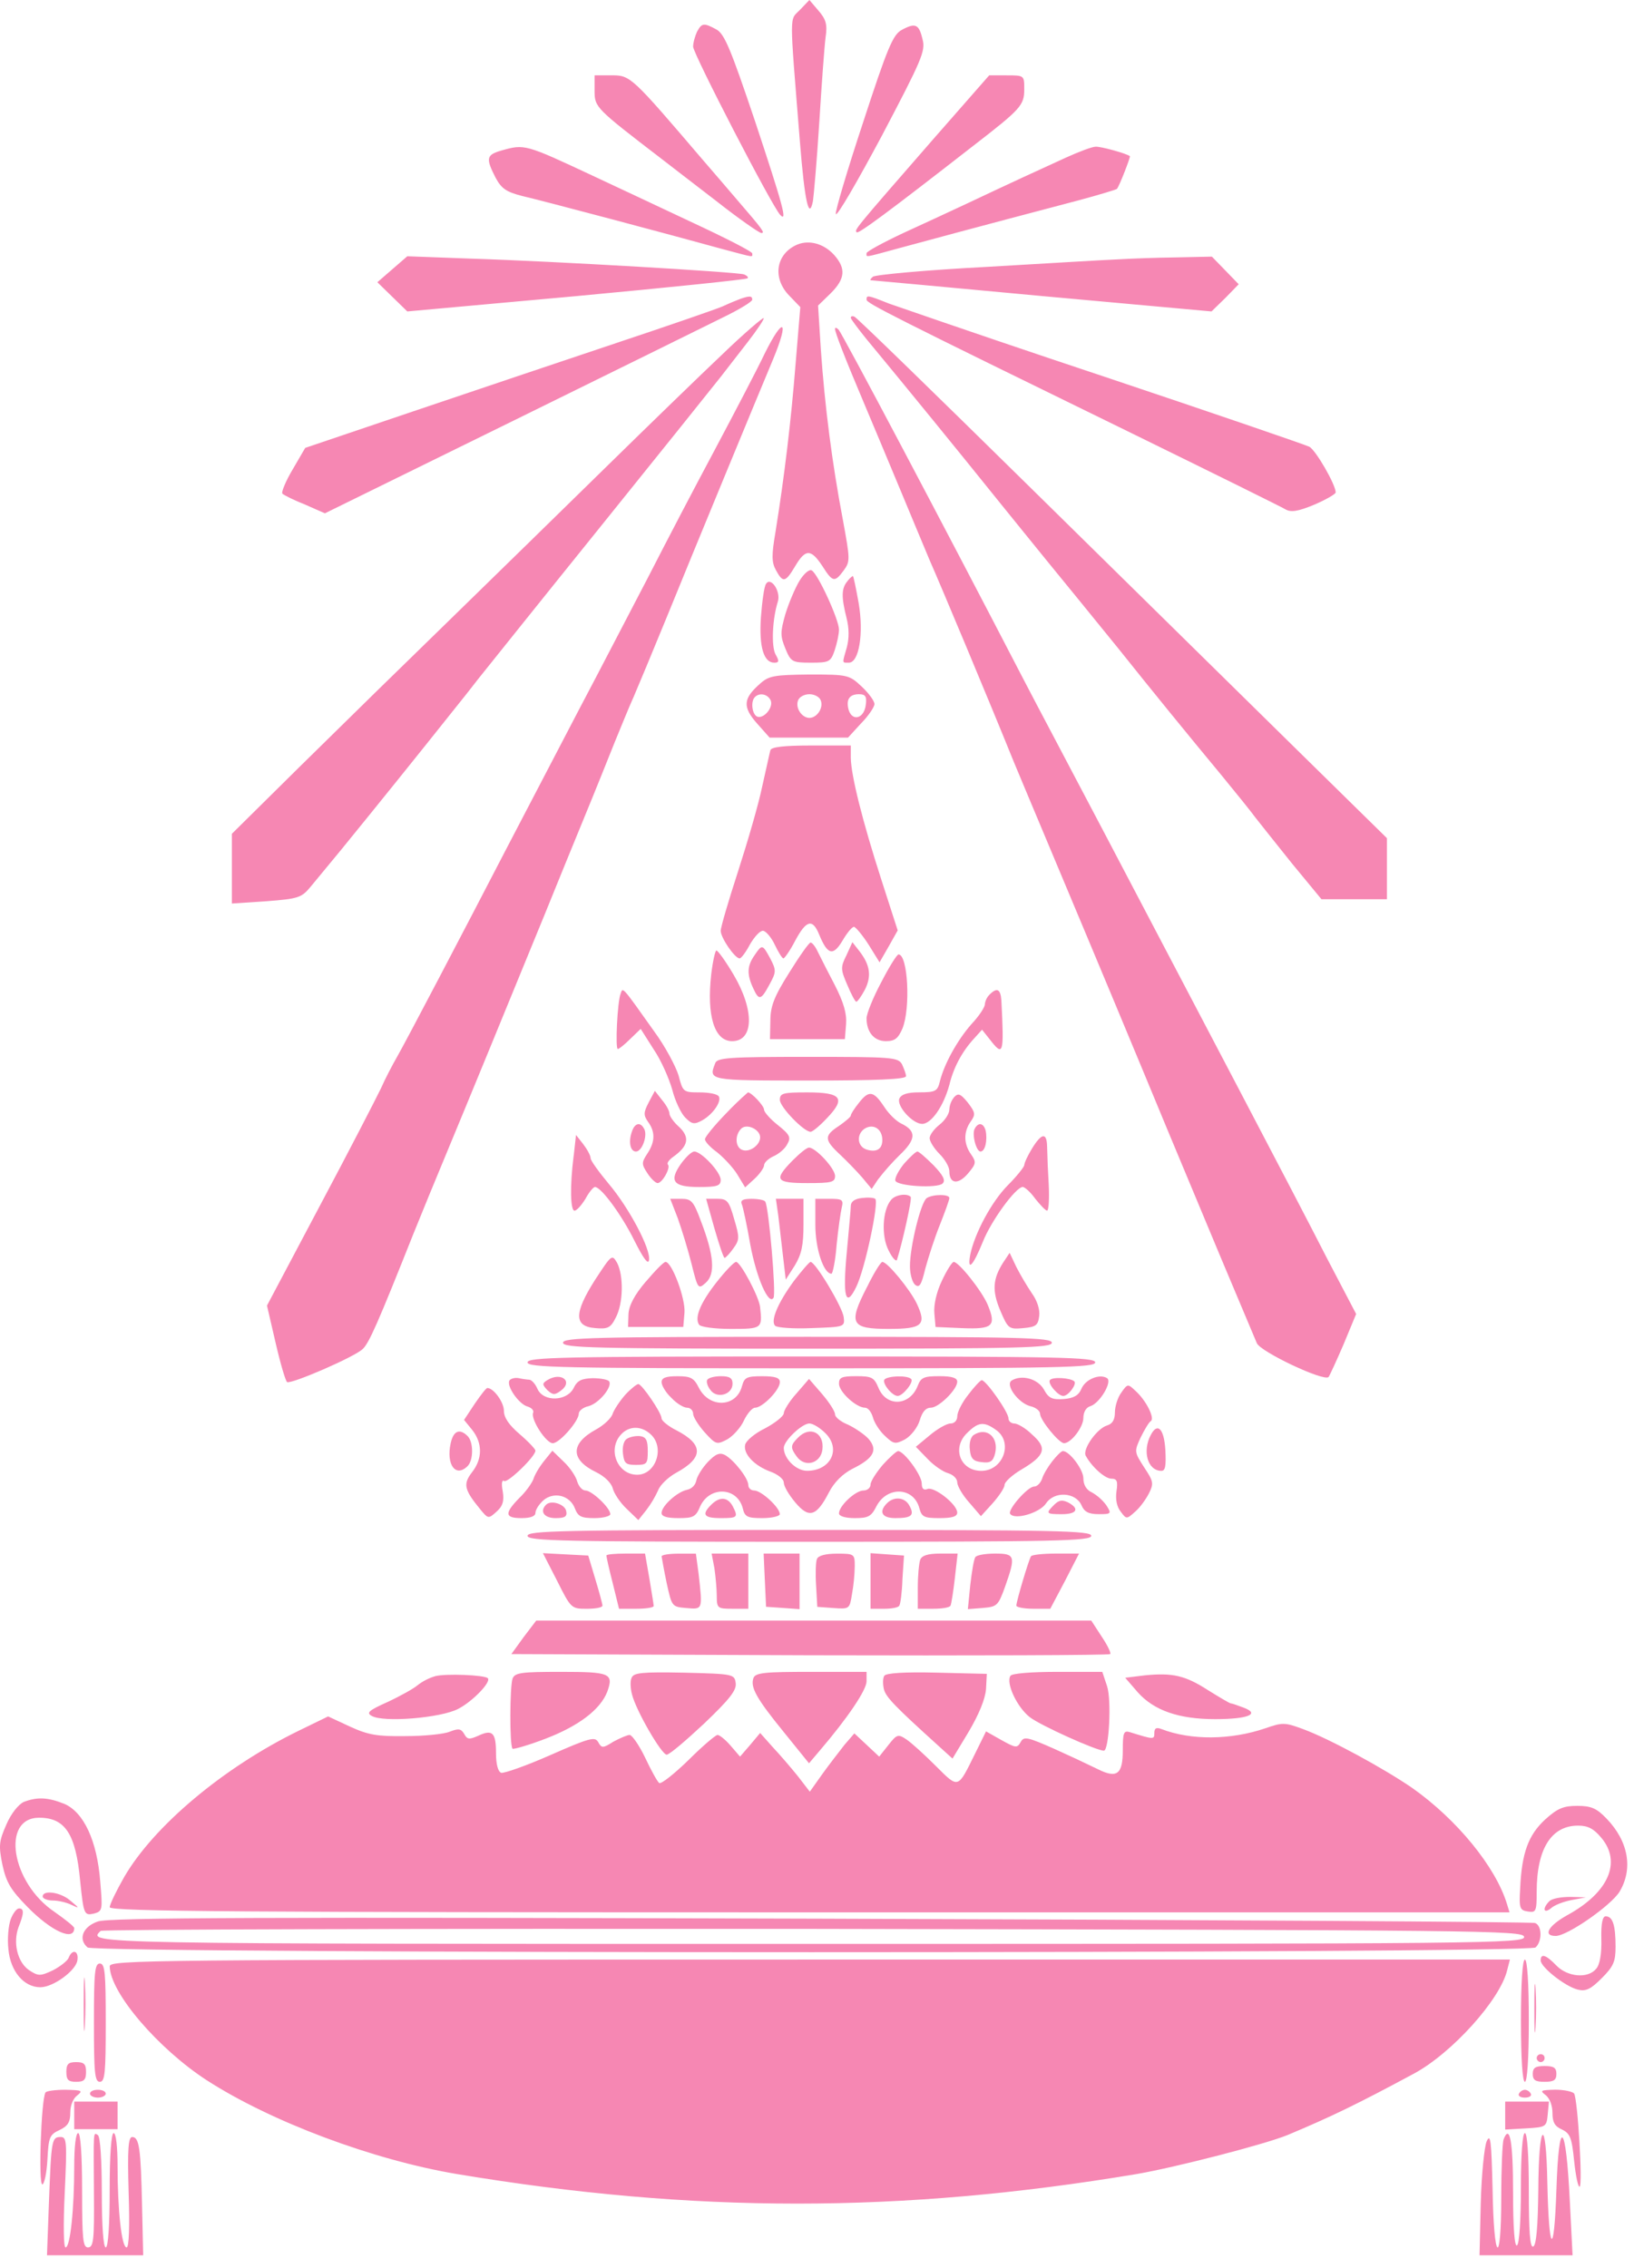 <svg width="67" height="93" viewBox="0 0 67 93" fill="none" xmlns="http://www.w3.org/2000/svg">
<g clip-path="url(#clip0_1_14)">
<path d="M32.801 0.405C32.364 0.856 32.364 0.372 32.801 5.834C32.995 8.26 33.172 9.052 33.334 8.244C33.366 8.033 33.496 6.578 33.593 5.026C33.689 3.476 33.803 1.907 33.851 1.536C33.933 1.002 33.868 0.792 33.56 0.436L33.188 0L32.801 0.405ZM28.582 1.296C28.501 1.474 28.42 1.749 28.42 1.912C28.42 2.201 31.669 8.488 31.993 8.813C32.299 9.137 32.105 8.424 30.958 4.966C29.972 2.04 29.714 1.41 29.39 1.216C28.856 0.924 28.776 0.942 28.583 1.298L28.582 1.296ZM36.97 1.229C36.615 1.423 36.389 1.957 35.387 5.028C34.74 6.983 34.238 8.68 34.271 8.777C34.32 8.89 35.16 7.436 36.162 5.561C37.795 2.457 37.958 2.085 37.828 1.616C37.683 0.987 37.536 0.922 36.97 1.229ZM24.38 3.734C24.38 4.397 24.428 4.445 27.128 6.515C27.434 6.757 28.453 7.533 29.373 8.245C30.295 8.971 31.136 9.554 31.216 9.554C31.378 9.554 31.299 9.44 30.198 8.163C29.892 7.808 29.276 7.08 28.824 6.563C25.898 3.137 25.85 3.089 25.091 3.089H24.38V3.734ZM38.264 5.709C34.967 9.491 35.031 9.426 35.129 9.524C35.193 9.604 36.437 8.683 39.88 6C41.868 4.464 41.998 4.318 41.998 3.656C41.998 3.09 41.998 3.09 41.271 3.09H40.56L38.264 5.709ZM20.548 6.175C19.933 6.353 19.918 6.499 20.323 7.291C20.565 7.742 20.774 7.872 21.406 8.035C22.181 8.212 27.418 9.602 29.633 10.215C30.973 10.571 30.845 10.556 30.845 10.393C30.845 10.312 29.696 9.731 28.307 9.085C26.901 8.421 25.139 7.597 24.38 7.241C21.518 5.901 21.518 5.901 20.548 6.175ZM43.695 6.468C42.628 6.953 41.368 7.534 39.654 8.344C39.039 8.635 37.844 9.184 37.036 9.556C36.211 9.943 35.532 10.315 35.532 10.38C35.532 10.557 35.403 10.574 36.825 10.187C37.908 9.895 39.557 9.443 44.228 8.214C45.069 7.988 45.764 7.777 45.797 7.746C45.892 7.649 46.361 6.436 46.33 6.403C46.184 6.291 45.133 6 44.923 6.016C44.778 6.016 44.228 6.226 43.695 6.468ZM32.704 10.023C31.815 10.395 31.653 11.397 32.364 12.124L32.816 12.593L32.622 14.921C32.44 17.226 32.165 19.523 31.799 21.806C31.636 22.759 31.636 23.051 31.814 23.375C32.105 23.908 32.202 23.892 32.607 23.212C33.027 22.501 33.252 22.501 33.721 23.212C34.143 23.875 34.223 23.892 34.595 23.39C34.869 23.018 34.854 22.922 34.562 21.321C34.122 19.008 33.82 16.672 33.657 14.323L33.544 12.529L34.061 12.027C34.66 11.43 34.692 11.008 34.207 10.459C33.786 9.991 33.19 9.83 32.704 10.023ZM16.087 11.04L15.473 11.573L16.088 12.172L16.701 12.77L23.636 12.141C27.451 11.785 30.602 11.461 30.65 11.412C30.7 11.38 30.634 11.3 30.506 11.251C30.231 11.155 22.844 10.717 19.288 10.604L16.701 10.508L16.087 11.04ZM45.797 10.637C45.359 10.653 42.952 10.798 40.462 10.943C37.974 11.073 35.872 11.267 35.792 11.348C35.694 11.43 35.662 11.492 35.71 11.492C35.742 11.492 38.91 11.784 42.724 12.139L49.676 12.77L50.242 12.22L50.791 11.655L50.242 11.089L49.692 10.523L48.157 10.556C47.369 10.567 46.583 10.594 45.797 10.637ZM30.359 12.254C30.231 12.303 29.908 12.432 29.632 12.562C29.373 12.675 27.403 13.355 25.268 14.066C23.136 14.777 19.401 16.038 16.96 16.861L12.515 18.365L11.997 19.254C11.707 19.739 11.529 20.192 11.577 20.239C11.642 20.305 12.063 20.514 12.515 20.692L13.322 21.048L20.92 17.315C25.091 15.261 29.034 13.322 29.681 12.998C30.31 12.692 30.845 12.369 30.845 12.287C30.845 12.126 30.731 12.126 30.359 12.254ZM35.532 12.287C35.532 12.433 36.518 12.934 46.443 17.784C49.74 19.4 52.553 20.789 52.714 20.888C52.941 21.016 53.232 20.967 53.894 20.692C54.379 20.483 54.768 20.256 54.768 20.192C54.768 19.867 53.943 18.445 53.685 18.317C53.522 18.235 49.756 16.943 45.311 15.455C42.352 14.471 39.4 13.468 36.453 12.448C35.565 12.093 35.532 12.093 35.532 12.287ZM29.632 14.516C28.743 15.357 26.643 17.393 24.945 19.058C23.263 20.707 20.354 23.551 18.48 25.378C16.409 27.392 14.346 29.412 12.288 31.439L9.508 34.188V37.048L10.931 36.953C12.24 36.854 12.369 36.806 12.741 36.354L13.97 34.866C15.538 32.941 17.095 31.007 18.641 29.064C18.915 28.724 19.352 28.176 19.612 27.835C19.885 27.496 22.132 24.683 24.622 21.596C27.11 18.508 29.325 15.744 29.551 15.454L30.667 14.015C31.055 13.514 31.345 13.077 31.314 13.044C31.281 13.013 30.52 13.66 29.632 14.516ZM34.885 13.031C34.885 13.079 35.176 13.467 35.515 13.887C37.357 16.116 39.184 18.358 40.996 20.611C41.416 21.128 42.288 22.211 42.935 23.004C43.581 23.796 44.89 25.396 45.844 26.576C47.239 28.324 48.651 30.059 50.079 31.78C50.661 32.491 51.292 33.268 51.453 33.493C51.631 33.72 52.31 34.576 52.972 35.401L54.185 36.872H56.868V34.367L53.166 30.73L42.321 20.062C38.394 16.199 35.112 12.998 35.031 12.982C34.949 12.95 34.885 12.965 34.885 13.031Z" fill="#F687B3"/>
<path d="M31.346 14.516C31.055 15.13 30.134 16.891 29.309 18.443C28.379 20.186 27.463 21.938 26.561 23.696C25.866 25.023 24.605 27.462 23.733 29.111C22.765 30.971 21.795 32.83 20.823 34.688C18.964 38.276 16.669 42.656 16.281 43.335C16.103 43.642 15.797 44.224 15.619 44.629C15.425 45.032 14.309 47.2 13.113 49.445L10.947 53.534L11.303 55.07C11.497 55.911 11.707 56.622 11.771 56.67C11.933 56.767 14.551 55.636 14.875 55.312C15.134 55.07 15.504 54.229 16.944 50.608C17.37 49.556 17.801 48.505 18.238 47.456C19.239 45.049 20.743 41.379 22.326 37.516C22.811 36.319 23.555 34.494 23.975 33.475C24.396 32.457 24.946 31.082 25.204 30.436C25.463 29.807 25.802 28.966 25.98 28.578C26.141 28.206 26.755 26.734 27.337 25.312C28.308 22.919 31.152 16.035 31.702 14.725C32.38 13.092 32.122 12.947 31.346 14.516ZM34.238 13.483C34.238 13.628 34.643 14.68 35.451 16.587C35.823 17.476 36.486 19.044 36.906 20.062C37.327 21.08 37.877 22.39 38.119 22.971C38.57 23.99 40.527 28.661 41.593 31.296C41.885 32.007 42.531 33.526 43.015 34.69C43.856 36.694 45.214 39.926 46.799 43.741C47.574 45.617 47.93 46.473 50.064 51.582L51.534 55.073C51.68 55.428 54.282 56.657 54.476 56.463C54.524 56.399 54.799 55.8 55.092 55.122L55.607 53.878L54.396 51.565C53.054 48.931 48.981 41.204 45.311 34.206C43.953 31.62 42.434 28.758 41.949 27.82C38.716 21.581 34.546 13.694 34.385 13.516C34.303 13.434 34.238 13.419 34.238 13.483ZM32.785 23.81C32.607 24.101 32.347 24.715 32.202 25.184C31.992 25.928 31.992 26.073 32.202 26.591C32.429 27.14 32.477 27.172 33.254 27.172C33.996 27.172 34.061 27.14 34.223 26.672C34.319 26.38 34.401 26.008 34.401 25.814C34.401 25.411 33.544 23.535 33.285 23.39C33.19 23.326 32.963 23.52 32.785 23.81ZM34.74 23.841C34.498 24.132 34.498 24.488 34.709 25.329C34.821 25.766 34.821 26.17 34.724 26.54C34.53 27.22 34.515 27.172 34.806 27.172C35.226 27.172 35.42 25.976 35.209 24.731C35.096 24.116 34.999 23.616 34.967 23.616C34.878 23.676 34.801 23.753 34.74 23.841ZM31.411 23.939C31.329 24.053 31.249 24.683 31.2 25.314C31.119 26.525 31.314 27.173 31.75 27.173C31.944 27.173 31.96 27.108 31.799 26.831C31.621 26.494 31.669 25.378 31.895 24.667C32.025 24.247 31.605 23.632 31.411 23.939ZM31.152 28.046C30.473 28.643 30.441 28.984 31.039 29.662L31.556 30.244H34.773L35.306 29.662C35.612 29.354 35.856 28.984 35.856 28.869C35.856 28.74 35.614 28.418 35.339 28.158C34.821 27.674 34.773 27.657 33.188 27.657C31.733 27.674 31.524 27.707 31.151 28.046H31.152ZM31.604 28.725C31.718 29.032 31.281 29.517 31.022 29.371C30.828 29.242 30.78 28.742 30.958 28.579C31.152 28.385 31.49 28.465 31.604 28.725ZM33.657 28.725C33.771 29.032 33.496 29.436 33.188 29.436C32.882 29.436 32.607 29.032 32.721 28.725C32.768 28.579 32.979 28.465 33.188 28.465C33.399 28.465 33.609 28.579 33.657 28.725ZM35.5 28.903C35.435 29.451 34.967 29.598 34.804 29.129C34.676 28.691 34.821 28.465 35.226 28.465C35.484 28.465 35.55 28.562 35.5 28.903ZM31.588 30.763C31.556 30.876 31.411 31.556 31.249 32.267C31.103 32.978 30.65 34.53 30.264 35.726C29.875 36.921 29.552 38.02 29.552 38.165C29.552 38.457 30.134 39.298 30.328 39.298C30.392 39.298 30.586 39.038 30.747 38.731C30.925 38.425 31.152 38.165 31.281 38.165C31.394 38.165 31.621 38.425 31.766 38.731C31.911 39.039 32.074 39.298 32.122 39.298C32.17 39.298 32.397 38.975 32.607 38.57C33.058 37.729 33.318 37.648 33.592 38.328C33.932 39.153 34.159 39.217 34.546 38.57C34.724 38.263 34.934 38.004 35.015 38.004C35.079 38.004 35.354 38.328 35.614 38.731L36.065 39.459L36.437 38.812L36.809 38.15L36.147 36.097C35.354 33.639 34.903 31.814 34.886 31.087V30.568H33.267C32.105 30.568 31.621 30.634 31.588 30.763Z" fill="#F687B3"/>
<path d="M32.365 39.876C31.733 40.878 31.588 41.267 31.588 41.864L31.572 42.608H34.643L34.692 41.993C34.724 41.556 34.595 41.104 34.223 40.378C33.987 39.928 33.755 39.475 33.529 39.02C33.432 38.809 33.302 38.648 33.237 38.648C33.173 38.648 32.786 39.198 32.365 39.876ZM34.709 39.166C34.465 39.652 34.465 39.749 34.74 40.379C34.901 40.766 35.064 41.074 35.112 41.074C35.161 41.074 35.323 40.847 35.468 40.572C35.742 40.022 35.678 39.57 35.242 39.005L34.951 38.633L34.709 39.166ZM30.942 39.165C30.634 39.601 30.618 39.94 30.877 40.506C31.119 41.04 31.2 41.023 31.556 40.361C31.831 39.859 31.831 39.779 31.588 39.31C31.264 38.712 31.249 38.712 30.942 39.165ZM29.164 39.943C28.97 41.656 29.293 42.691 30.02 42.691C30.909 42.691 30.942 41.431 30.086 39.976C29.762 39.426 29.439 38.974 29.375 38.974C29.326 38.974 29.228 39.41 29.164 39.943ZM36.131 40.282C35.792 40.914 35.532 41.576 35.532 41.753C35.532 42.319 35.84 42.691 36.325 42.691C36.696 42.691 36.825 42.578 37.003 42.175C37.342 41.35 37.23 39.135 36.842 39.135C36.778 39.135 36.453 39.653 36.131 40.283V40.282ZM25.446 40.75C25.316 41.074 25.221 43.013 25.333 43.013C25.382 43.013 25.608 42.835 25.85 42.593L26.271 42.188L26.804 43.029C27.112 43.48 27.434 44.225 27.564 44.678C27.677 45.129 27.92 45.648 28.098 45.825C28.371 46.1 28.47 46.117 28.792 45.939C29.23 45.695 29.6 45.162 29.472 44.953C29.406 44.856 29.067 44.792 28.679 44.792C28.017 44.792 28 44.775 27.823 44.096C27.709 43.724 27.273 42.899 26.82 42.285C25.479 40.394 25.543 40.475 25.446 40.75ZM40.576 40.782C40.467 40.891 40.398 41.033 40.382 41.186C40.382 41.299 40.139 41.671 39.832 41.994C39.25 42.657 38.716 43.627 38.539 44.338C38.443 44.742 38.361 44.79 37.698 44.79C37.197 44.79 36.955 44.872 36.875 45.05C36.761 45.356 37.423 46.084 37.811 46.084C38.183 46.084 38.685 45.373 38.927 44.484C39.098 43.771 39.449 43.115 39.946 42.577L40.268 42.221L40.576 42.609C41.141 43.337 41.174 43.256 41.06 41.025C41.029 40.556 40.882 40.475 40.576 40.782ZM29.326 43.595C29.052 44.306 29.018 44.306 33.188 44.306C35.889 44.306 37.15 44.257 37.15 44.128C37.15 44.031 37.067 43.821 36.987 43.643C36.825 43.352 36.6 43.335 33.124 43.335C29.908 43.335 29.406 43.368 29.326 43.595ZM26.595 45.213C26.383 45.617 26.383 45.731 26.577 46.006C26.868 46.409 26.868 46.812 26.546 47.298C26.302 47.67 26.302 47.736 26.546 48.106C26.691 48.333 26.885 48.511 26.965 48.511C27.16 48.511 27.515 47.864 27.385 47.751C27.337 47.686 27.434 47.556 27.612 47.428C28.226 46.99 28.29 46.635 27.854 46.215C27.629 46.021 27.451 45.764 27.451 45.665C27.451 45.553 27.321 45.31 27.143 45.101L26.852 44.729L26.593 45.213H26.595ZM29.762 45.664C29.293 46.149 28.906 46.618 28.906 46.715C28.906 46.811 29.131 47.054 29.406 47.249C29.666 47.459 30.053 47.864 30.231 48.154L30.553 48.687L30.942 48.332C31.152 48.138 31.33 47.879 31.33 47.782C31.33 47.669 31.508 47.507 31.717 47.41C31.944 47.314 32.202 47.087 32.283 46.91C32.444 46.635 32.38 46.521 31.895 46.133C31.588 45.891 31.33 45.6 31.33 45.504C31.33 45.34 30.812 44.792 30.667 44.792C30.352 45.068 30.05 45.359 29.762 45.664ZM31.169 46.635C31.169 46.957 30.731 47.264 30.44 47.152C30.15 47.054 30.117 46.553 30.392 46.279C30.618 46.052 31.169 46.311 31.169 46.635ZM31.977 45.099C31.977 45.391 32.961 46.408 33.237 46.408C33.318 46.408 33.609 46.166 33.899 45.858C34.692 45.035 34.515 44.792 33.108 44.792C32.105 44.792 31.977 44.824 31.977 45.099ZM35.226 45.211C35.031 45.453 34.885 45.68 34.885 45.745C34.885 45.794 34.66 45.988 34.401 46.166C33.786 46.569 33.786 46.73 34.449 47.346C34.724 47.604 35.145 48.04 35.354 48.282L35.742 48.751L36.001 48.363C36.274 48.009 36.571 47.675 36.89 47.361C37.569 46.714 37.586 46.376 36.954 46.069C36.745 45.972 36.437 45.664 36.259 45.389C35.823 44.726 35.63 44.694 35.226 45.211ZM36.179 46.747C36.179 47.119 35.937 47.264 35.532 47.135C35.129 47.005 35.112 46.472 35.484 46.261C35.84 46.069 36.179 46.311 36.179 46.747Z" fill="#F687B3"/>
<path d="M39.136 44.972C39.012 45.117 38.938 45.298 38.927 45.489C38.927 45.667 38.749 45.94 38.522 46.118C38.297 46.296 38.119 46.539 38.119 46.669C38.119 46.797 38.297 47.089 38.522 47.314C38.749 47.541 38.927 47.848 38.927 48.025C38.927 48.544 39.282 48.591 39.686 48.124C40.026 47.719 40.041 47.655 39.816 47.331C39.508 46.895 39.508 46.409 39.799 45.991C40.01 45.698 39.993 45.617 39.687 45.214C39.396 44.859 39.299 44.809 39.138 44.971L39.136 44.972ZM25.93 46.345C25.753 46.796 25.835 47.217 26.077 47.217C26.335 47.217 26.577 46.523 26.399 46.263C26.254 46.004 26.044 46.054 25.93 46.345Z" fill="#F687B3"/>
<path d="M39.977 46.263C39.832 46.473 40.026 47.217 40.204 47.217C40.398 47.217 40.495 46.748 40.415 46.36C40.333 46.054 40.123 46.003 39.977 46.263ZM23.522 47.394C23.361 48.654 23.393 49.642 23.555 49.642C23.651 49.642 23.845 49.415 24.006 49.156C24.153 48.881 24.331 48.671 24.396 48.671C24.655 48.671 25.511 49.851 26.012 50.869C26.368 51.58 26.577 51.872 26.61 51.678C26.706 51.24 25.785 49.512 24.961 48.542C24.558 48.057 24.217 47.588 24.217 47.491C24.217 47.379 24.072 47.12 23.911 46.91L23.619 46.538L23.524 47.395L23.522 47.394ZM42.321 47.086C42.143 47.376 41.998 47.684 41.998 47.781C41.982 47.863 41.69 48.233 41.335 48.589C40.657 49.268 39.961 50.577 39.783 51.45C39.654 52.162 39.896 51.918 40.301 50.917C40.64 50.06 41.641 48.686 41.934 48.669C42.014 48.669 42.257 48.88 42.451 49.155C42.66 49.413 42.87 49.64 42.935 49.64C43 49.64 43.032 49.155 43 48.541C42.969 48.029 42.947 47.517 42.935 47.005C42.92 46.423 42.709 46.456 42.321 47.086ZM32.494 47.589C31.718 48.382 31.799 48.511 33.109 48.511C34.093 48.511 34.24 48.478 34.24 48.219C34.24 47.913 33.447 47.056 33.173 47.056C33.075 47.056 32.785 47.298 32.494 47.589ZM27.935 47.701C27.418 48.429 27.596 48.672 28.662 48.672C29.406 48.672 29.551 48.623 29.551 48.38C29.551 48.057 28.759 47.217 28.47 47.217C28.356 47.217 28.128 47.443 27.935 47.701ZM37.069 47.718C36.842 47.992 36.68 48.315 36.713 48.412C36.793 48.639 38.442 48.736 38.652 48.526C38.781 48.397 38.667 48.187 38.28 47.782C37.973 47.476 37.681 47.217 37.617 47.217C37.553 47.217 37.311 47.443 37.067 47.718H37.069ZM35.338 49.123C35.048 49.156 34.886 49.27 34.886 49.447C34.886 49.592 34.804 50.432 34.724 51.322C34.546 53.182 34.676 53.666 35.112 52.761C35.468 52.033 36.05 49.286 35.887 49.156C35.823 49.107 35.581 49.092 35.338 49.123ZM36.535 49.204C36.18 49.624 36.131 50.692 36.437 51.273C36.583 51.58 36.745 51.742 36.778 51.661C37.003 50.95 37.407 49.14 37.342 49.075C37.181 48.913 36.696 48.993 36.535 49.204ZM38.005 49.122C37.763 49.267 37.311 51.11 37.311 51.918C37.311 52.241 37.407 52.581 37.52 52.678C37.698 52.823 37.78 52.694 37.941 52.015C38.07 51.546 38.328 50.738 38.539 50.221C38.749 49.688 38.927 49.203 38.927 49.122C38.927 48.961 38.264 48.961 38.005 49.122ZM27.79 49.949C27.951 50.4 28.21 51.241 28.356 51.824C28.614 52.859 28.63 52.874 28.937 52.599C29.342 52.244 29.276 51.468 28.743 50.078C28.437 49.255 28.356 49.156 27.936 49.156H27.482L27.79 49.949ZM29.293 50.366C29.487 51.029 29.665 51.579 29.714 51.579C29.762 51.563 29.923 51.401 30.069 51.191C30.328 50.835 30.328 50.739 30.101 49.979C29.892 49.235 29.811 49.155 29.406 49.155H28.954L29.293 50.366ZM30.424 49.4C30.473 49.529 30.634 50.273 30.764 51.032C31.024 52.423 31.524 53.537 31.717 53.214C31.83 53.053 31.524 49.497 31.378 49.271C31.346 49.205 31.087 49.157 30.812 49.157C30.441 49.157 30.343 49.222 30.424 49.4ZM31.911 49.833C31.96 50.221 32.041 50.965 32.105 51.498L32.219 52.469L32.591 51.887C32.864 51.434 32.946 51.062 32.946 50.221V49.155H31.814L31.911 49.833ZM33.432 50.223C33.432 51.209 33.771 52.227 34.093 52.227C34.143 52.227 34.256 51.694 34.304 51.047C34.368 50.418 34.465 49.721 34.515 49.512C34.595 49.189 34.53 49.156 34.013 49.156H33.432V50.223ZM24.395 52.486C23.522 53.86 23.539 54.393 24.411 54.457C24.93 54.505 25.042 54.441 25.252 54.02C25.56 53.439 25.575 52.291 25.3 51.775C25.091 51.419 25.074 51.45 24.395 52.486ZM41.141 51.758C40.705 52.438 40.672 52.923 41.012 53.731C41.335 54.49 41.368 54.507 41.949 54.459C42.482 54.41 42.564 54.345 42.612 53.957C42.645 53.699 42.53 53.328 42.304 53.02C42.076 52.676 41.866 52.32 41.675 51.954L41.399 51.371L41.141 51.758ZM26.48 52.551C26.011 53.101 25.785 53.537 25.769 53.893L25.753 54.41H28.017L28.066 53.828C28.114 53.246 27.549 51.743 27.29 51.743C27.209 51.743 26.853 52.115 26.483 52.551H26.48ZM29.39 52.566C28.727 53.407 28.468 54.021 28.662 54.312C28.712 54.41 29.293 54.49 29.972 54.49C31.248 54.49 31.264 54.474 31.167 53.601C31.136 53.197 30.361 51.742 30.183 51.742C30.101 51.742 29.745 52.114 29.39 52.566ZM32.558 52.518C31.88 53.44 31.587 54.167 31.783 54.36C31.863 54.442 32.541 54.49 33.287 54.457C34.627 54.41 34.643 54.41 34.595 54.006C34.546 53.601 33.447 51.758 33.237 51.742C33.188 51.742 32.882 52.097 32.558 52.518ZM35.548 52.777C34.773 54.281 34.885 54.49 36.437 54.49C37.828 54.49 38.005 54.329 37.586 53.44C37.311 52.874 36.389 51.743 36.179 51.743C36.114 51.743 35.823 52.211 35.55 52.777H35.548ZM38.619 52.52C38.394 52.989 38.28 53.522 38.313 53.86L38.361 54.411L39.46 54.459C40.705 54.508 40.866 54.378 40.495 53.489C40.252 52.923 39.315 51.743 39.105 51.743C39.041 51.743 38.813 52.099 38.619 52.52ZM23.086 55.056C23.086 55.267 24.314 55.3 33.109 55.3C41.901 55.3 43.129 55.267 43.129 55.056C43.129 54.847 41.901 54.814 33.108 54.814C24.316 54.814 23.085 54.847 23.085 55.056H23.086ZM21.631 55.863C21.631 56.072 23.037 56.105 33.269 56.105C43.501 56.105 44.908 56.072 44.908 55.863C44.908 55.652 43.501 55.62 33.269 55.62C23.037 55.62 21.631 55.652 21.631 55.863ZM20.888 56.607C20.759 56.832 21.276 57.578 21.631 57.673C21.793 57.721 21.906 57.835 21.858 57.933C21.761 58.207 22.392 59.177 22.665 59.177C22.941 59.177 23.732 58.271 23.732 57.965C23.732 57.851 23.909 57.705 24.136 57.657C24.558 57.543 25.122 56.864 24.977 56.638C24.93 56.574 24.638 56.51 24.299 56.51C23.846 56.526 23.669 56.605 23.522 56.913C23.249 57.463 22.278 57.496 22.036 56.946C21.954 56.752 21.809 56.59 21.712 56.574C21.565 56.564 21.419 56.542 21.276 56.51C21.115 56.477 20.937 56.528 20.888 56.607Z" fill="#F687B3"/>
<path d="M22.439 56.592C22.229 56.722 22.229 56.77 22.439 56.995C22.666 57.206 22.747 57.206 22.989 57.028C23.522 56.64 23.006 56.236 22.439 56.592ZM27.128 56.672C27.128 56.817 27.306 57.11 27.532 57.319C27.741 57.545 28.032 57.722 28.178 57.722C28.307 57.722 28.42 57.836 28.42 57.966C28.42 58.094 28.631 58.435 28.889 58.725C29.358 59.243 29.39 59.243 29.826 59.016C30.069 58.871 30.376 58.531 30.506 58.241C30.635 57.966 30.845 57.722 30.957 57.722C31.266 57.722 31.977 56.995 31.977 56.672C31.977 56.495 31.799 56.43 31.249 56.43C30.619 56.43 30.522 56.478 30.425 56.834C30.198 57.708 29.099 57.755 28.662 56.916C28.453 56.495 28.323 56.43 27.773 56.43C27.305 56.43 27.128 56.495 27.128 56.672Z" fill="#F687B3"/>
<path d="M29.001 56.575C28.954 56.64 29.001 56.834 29.131 56.995C29.391 57.367 30.037 57.189 30.037 56.737C30.037 56.51 29.923 56.429 29.567 56.429C29.294 56.429 29.051 56.495 29.003 56.575H29.001ZM34.401 56.735C34.401 57.074 35.112 57.721 35.468 57.721C35.597 57.721 35.727 57.899 35.79 58.109C35.84 58.319 36.065 58.674 36.276 58.868C36.648 59.224 36.713 59.224 37.117 59.015C37.359 58.868 37.617 58.546 37.714 58.238C37.811 57.899 37.956 57.721 38.167 57.721C38.491 57.721 39.25 56.977 39.25 56.655C39.25 56.493 39.024 56.428 38.522 56.428C37.893 56.428 37.763 56.477 37.633 56.816C37.311 57.657 36.34 57.705 36.017 56.898C35.84 56.477 35.742 56.428 35.112 56.428C34.515 56.428 34.401 56.477 34.401 56.735Z" fill="#F687B3"/>
<path d="M36.259 56.575C36.179 56.737 36.583 57.239 36.809 57.239C37.02 57.239 37.489 56.656 37.359 56.542C37.197 56.381 36.374 56.414 36.259 56.575ZM41.481 56.607C41.206 56.785 41.755 57.528 42.24 57.657C42.467 57.706 42.645 57.851 42.645 57.965C42.645 58.223 43.42 59.176 43.629 59.176C43.92 59.176 44.422 58.514 44.422 58.142C44.422 57.899 44.536 57.705 44.714 57.657C45.1 57.528 45.619 56.655 45.392 56.508C45.086 56.316 44.503 56.558 44.342 56.946C44.228 57.221 44.018 57.334 43.614 57.366C43.145 57.398 42.999 57.334 42.806 56.979C42.563 56.541 41.902 56.348 41.481 56.607Z" fill="#F687B3"/>
<path d="M43.048 56.592C42.953 56.737 43.389 57.239 43.598 57.239C43.808 57.239 44.164 56.753 44.05 56.64C43.889 56.495 43.145 56.446 43.048 56.592ZM32.655 57.14C32.364 57.463 32.138 57.835 32.138 57.948C32.138 58.062 31.799 58.337 31.378 58.563C30.942 58.773 30.585 59.08 30.553 59.242C30.473 59.614 30.925 60.098 31.588 60.341C31.895 60.453 32.138 60.647 32.138 60.792C32.138 60.939 32.347 61.294 32.607 61.602C33.172 62.28 33.48 62.183 33.996 61.181C34.207 60.777 34.546 60.437 34.951 60.227C35.84 59.79 36.001 59.451 35.613 58.998C35.435 58.806 35.048 58.547 34.773 58.417C34.482 58.304 34.24 58.109 34.24 57.997C34.24 57.867 33.996 57.496 33.706 57.157L33.173 56.541L32.655 57.14ZM33.851 58.773C34.498 59.419 34.061 60.308 33.091 60.308C32.64 60.308 32.138 59.806 32.138 59.37C32.138 59.08 32.881 58.368 33.188 58.368C33.334 58.368 33.626 58.546 33.851 58.773Z" fill="#F687B3"/>
<path d="M32.721 58.949C32.413 59.257 32.397 59.354 32.671 59.726C33.011 60.195 33.657 59.999 33.722 59.434C33.804 58.74 33.206 58.449 32.721 58.949ZM39.702 57.189C39.444 57.513 39.251 57.9 39.251 58.078C39.251 58.241 39.136 58.369 38.975 58.369C38.814 58.369 38.425 58.596 38.119 58.855L37.553 59.324L38.038 59.824C38.297 60.099 38.685 60.357 38.878 60.407C39.088 60.471 39.25 60.632 39.25 60.779C39.25 60.923 39.46 61.295 39.735 61.602L40.221 62.168L40.705 61.635C40.964 61.343 41.19 61.005 41.19 60.891C41.19 60.762 41.513 60.471 41.901 60.245C42.854 59.679 42.951 59.372 42.321 58.823C42.062 58.563 41.723 58.369 41.593 58.369C41.465 58.369 41.351 58.274 41.351 58.159C41.351 57.9 40.43 56.592 40.252 56.592C40.188 56.608 39.946 56.865 39.702 57.189ZM40.834 58.628C41.562 59.13 41.141 60.31 40.236 60.31C39.38 60.31 39.024 59.388 39.638 58.774C40.107 58.305 40.333 58.272 40.834 58.628Z" fill="#F687B3"/>
<path d="M39.929 58.837C39.799 58.919 39.735 59.177 39.767 59.436C39.799 59.808 39.913 59.921 40.252 59.953C40.608 60.002 40.721 59.921 40.802 59.597C40.963 58.935 40.463 58.496 39.929 58.837ZM25.64 57.188C25.413 57.448 25.188 57.787 25.122 57.965C25.074 58.142 24.767 58.434 24.444 58.611C23.378 59.193 23.378 59.856 24.46 60.373C24.783 60.534 25.058 60.794 25.122 61.019C25.172 61.23 25.43 61.617 25.688 61.86L26.174 62.329L26.497 61.924C26.688 61.674 26.85 61.403 26.982 61.116C27.063 60.889 27.402 60.567 27.726 60.389C28.857 59.774 28.857 59.225 27.726 58.643C27.402 58.481 27.127 58.256 27.127 58.159C27.127 57.932 26.32 56.752 26.174 56.752C26.11 56.752 25.866 56.944 25.64 57.188ZM26.674 58.806C27.273 59.339 26.901 60.47 26.125 60.47C25.318 60.47 24.897 59.436 25.463 58.821C25.785 58.465 26.286 58.449 26.674 58.806Z" fill="#F687B3"/>
<path d="M25.705 58.998C25.575 59.064 25.511 59.339 25.543 59.597C25.591 60.001 25.655 60.066 26.077 60.066C26.528 60.066 26.561 60.017 26.561 59.5C26.561 59.063 26.497 58.918 26.238 58.885C26.06 58.87 25.818 58.918 25.705 58.998ZM45.974 57.107C45.829 57.301 45.715 57.673 45.715 57.915C45.715 58.207 45.619 58.384 45.392 58.449C44.972 58.578 44.374 59.434 44.52 59.693C44.779 60.162 45.312 60.631 45.57 60.631C45.797 60.631 45.844 60.728 45.78 61.149C45.732 61.488 45.797 61.794 45.958 61.989C46.185 62.296 46.2 62.296 46.54 61.989C46.735 61.827 46.977 61.488 47.105 61.245C47.316 60.825 47.299 60.744 46.912 60.163C46.508 59.532 46.508 59.517 46.766 58.95C46.927 58.628 47.105 58.32 47.187 58.271C47.365 58.159 46.993 57.415 46.555 57.027C46.249 56.735 46.233 56.734 45.974 57.107ZM19.466 57.559L19.028 58.222L19.369 58.641C19.788 59.175 19.788 59.821 19.352 60.371C18.98 60.856 19.029 61.082 19.708 61.907C20.015 62.279 20.032 62.279 20.354 61.989C20.614 61.762 20.678 61.551 20.614 61.148C20.549 60.824 20.581 60.662 20.677 60.727C20.823 60.809 21.954 59.724 21.954 59.482C21.954 59.418 21.664 59.11 21.307 58.804C20.871 58.432 20.662 58.125 20.662 57.85C20.662 57.494 20.241 56.913 19.982 56.913C19.935 56.913 19.709 57.203 19.466 57.559Z" fill="#F687B3"/>
<path d="M47.187 58.838C46.832 59.502 47.057 60.31 47.623 60.31C47.785 60.31 47.816 60.099 47.785 59.469C47.735 58.58 47.461 58.306 47.186 58.84L47.187 58.838ZM18.48 59.176C18.285 60.065 18.69 60.598 19.174 60.114C19.418 59.871 19.418 59.127 19.174 58.885C18.852 58.562 18.593 58.659 18.48 59.176ZM22.311 59.904C22.117 60.147 21.923 60.469 21.873 60.647C21.809 60.81 21.567 61.166 21.292 61.424C20.677 62.054 20.693 62.248 21.388 62.248C21.761 62.248 21.954 62.166 21.954 62.038C21.954 61.909 22.1 61.682 22.278 61.521C22.377 61.434 22.494 61.373 22.622 61.342C22.749 61.311 22.882 61.312 23.009 61.343C23.136 61.375 23.253 61.437 23.351 61.525C23.449 61.612 23.524 61.721 23.57 61.844C23.7 62.184 23.83 62.248 24.38 62.248C24.735 62.248 25.025 62.166 25.025 62.087C25.025 61.827 24.266 61.116 24.008 61.116C23.878 61.116 23.733 60.955 23.667 60.744C23.619 60.552 23.378 60.18 23.118 59.938L22.65 59.484L22.311 59.904ZM29.018 59.953C28.792 60.196 28.582 60.535 28.55 60.713C28.53 60.804 28.485 60.888 28.419 60.953C28.353 61.019 28.269 61.065 28.178 61.085C27.773 61.166 27.127 61.747 27.127 62.038C27.127 62.184 27.354 62.248 27.823 62.248C28.42 62.248 28.534 62.199 28.712 61.763C29.1 60.923 30.231 60.971 30.456 61.845C30.538 62.201 30.65 62.248 31.264 62.248C31.653 62.248 31.975 62.166 31.975 62.087C31.975 61.812 31.216 61.116 30.925 61.116C30.797 61.116 30.683 61.021 30.683 60.891C30.683 60.616 30.101 59.872 29.729 59.661C29.503 59.549 29.342 59.614 29.018 59.953ZM36.195 60.066C35.922 60.389 35.695 60.744 35.695 60.874C35.695 61.004 35.565 61.116 35.403 61.116C35.079 61.116 34.401 61.747 34.401 62.054C34.401 62.168 34.66 62.248 35.048 62.248C35.597 62.248 35.726 62.184 35.937 61.763C36.374 60.923 37.472 60.971 37.698 61.845C37.795 62.201 37.892 62.248 38.522 62.248C39.041 62.248 39.25 62.184 39.25 62.022C39.25 61.682 38.313 60.955 38.038 61.052C37.876 61.116 37.795 61.052 37.795 60.826C37.795 60.486 37.067 59.5 36.825 59.5C36.761 59.5 36.47 59.76 36.195 60.066ZM43.145 59.92C42.968 60.145 42.773 60.469 42.725 60.647C42.66 60.809 42.531 60.954 42.401 60.954C42.143 60.954 41.319 61.892 41.417 62.069C41.595 62.343 42.628 62.036 42.887 61.65C43.226 61.131 44.098 61.181 44.342 61.714C44.454 61.987 44.632 62.086 45.053 62.086C45.57 62.086 45.586 62.069 45.359 61.714C45.202 61.504 45.004 61.328 44.778 61.197C44.551 61.1 44.422 60.889 44.422 60.614C44.422 60.259 43.856 59.499 43.581 59.499C43.517 59.499 43.323 59.693 43.145 59.92Z" fill="#F687B3"/>
<path d="M29.164 61.699C28.759 62.103 28.857 62.248 29.552 62.248C30.247 62.248 30.28 62.216 30.037 61.747C29.827 61.375 29.503 61.36 29.164 61.699ZM36.373 61.635C36.017 61.99 36.162 62.248 36.712 62.248C37.375 62.248 37.505 62.135 37.294 61.747C37.117 61.391 36.664 61.343 36.373 61.635ZM43.226 61.7C42.87 62.056 42.887 62.087 43.534 62.087C44.164 62.087 44.278 61.861 43.793 61.603C43.55 61.49 43.42 61.507 43.226 61.7ZM22.392 61.699C22.117 61.972 22.31 62.248 22.779 62.248C23.167 62.248 23.264 62.184 23.216 61.957C23.167 61.684 22.601 61.49 22.392 61.699ZM21.631 62.974C21.631 63.185 23.022 63.218 33.188 63.218C43.356 63.218 44.745 63.185 44.745 62.974C44.745 62.765 43.356 62.733 33.188 62.733C23.022 62.733 21.631 62.765 21.631 62.974ZM22.843 64.818C23.409 65.948 23.425 65.966 24.056 65.966C24.411 65.966 24.703 65.917 24.703 65.836C24.703 65.771 24.573 65.287 24.411 64.753L24.12 63.783L23.198 63.735L22.262 63.685L22.843 64.818ZM24.864 63.783C24.864 63.832 24.977 64.349 25.124 64.915L25.382 65.965H26.093C26.481 65.965 26.804 65.917 26.804 65.851C26.804 65.804 26.722 65.287 26.626 64.721L26.449 63.702H25.656C25.219 63.702 24.864 63.733 24.864 63.783ZM27.128 63.817C27.143 63.899 27.224 64.383 27.337 64.916C27.548 65.871 27.548 65.887 28.145 65.935C28.825 65.999 28.809 65.999 28.647 64.546L28.534 63.705H27.838C27.451 63.705 27.128 63.752 27.128 63.817ZM29.293 64.301C29.342 64.64 29.39 65.157 29.39 65.432C29.39 65.948 29.423 65.965 30.037 65.965H30.683V63.702H29.179L29.293 64.301ZM31.361 64.785L31.411 65.884L32.105 65.932L32.785 65.981V63.702H31.312L31.36 64.785H31.361ZM33.496 63.93C33.447 64.044 33.432 64.546 33.463 65.013L33.512 65.887L34.174 65.935C34.837 65.984 34.837 65.968 34.934 65.369C35.002 64.99 35.04 64.606 35.048 64.222C35.048 63.721 35.032 63.705 34.32 63.705C33.851 63.705 33.544 63.785 33.496 63.93ZM35.695 64.818V65.966H36.243C36.551 65.966 36.842 65.917 36.875 65.836C36.922 65.771 36.987 65.287 37.003 64.753L37.067 63.783L36.389 63.735L35.695 63.685V64.818ZM37.731 63.96C37.681 64.107 37.633 64.607 37.633 65.093V65.965H38.264C38.619 65.965 38.943 65.917 38.975 65.836C39.008 65.771 39.088 65.27 39.153 64.704L39.266 63.702H38.555C38.038 63.702 37.795 63.783 37.731 63.96ZM39.995 63.847C39.929 63.929 39.849 64.446 39.784 64.996L39.686 65.98L40.301 65.932C40.882 65.884 40.93 65.836 41.206 65.076C41.658 63.799 41.626 63.702 40.802 63.702C40.398 63.702 40.043 63.766 39.995 63.847ZM42.273 63.814C42.176 63.978 41.674 65.659 41.674 65.836C41.674 65.901 41.982 65.965 42.37 65.965H43.065L43.663 64.834L44.245 63.702H43.292C42.773 63.702 42.304 63.751 42.273 63.815V63.814ZM21.47 67.129L20.968 67.823L33.206 67.872C39.946 67.889 45.474 67.872 45.522 67.823C45.57 67.792 45.408 67.453 45.166 67.096L44.746 66.45H21.987L21.47 67.129ZM17.849 68.728C17.586 68.806 17.339 68.932 17.122 69.1C16.976 69.23 16.427 69.538 15.909 69.78C15.117 70.135 15.004 70.231 15.247 70.361C15.731 70.636 18.075 70.443 18.786 70.071C19.385 69.763 20.16 68.955 19.999 68.81C19.854 68.68 18.286 68.616 17.849 68.728ZM21.017 68.827C20.904 69.133 20.888 71.575 21.017 71.704C21.05 71.737 21.681 71.559 22.392 71.284C23.732 70.766 24.607 70.104 24.897 69.376C25.172 68.616 25.027 68.552 23.006 68.552C21.373 68.552 21.115 68.585 21.017 68.827ZM25.898 68.797C25.833 68.925 25.85 69.233 25.914 69.475C26.077 70.138 27.127 71.948 27.336 71.948C27.451 71.948 28.129 71.366 28.873 70.671C29.923 69.669 30.214 69.297 30.165 69.006C30.117 68.65 30.069 68.634 28.048 68.586C26.319 68.553 25.978 68.586 25.898 68.797ZM30.892 68.81C30.764 69.182 31.006 69.633 32.153 71.04L33.172 72.301L33.624 71.768C34.757 70.442 35.532 69.294 35.532 68.939V68.552H33.269C31.361 68.552 30.974 68.583 30.892 68.81ZM36.259 68.715C36.195 68.81 36.195 69.054 36.243 69.264C36.325 69.587 36.681 69.959 38.539 71.639L39.056 72.108L39.719 71.009C40.139 70.298 40.397 69.669 40.43 69.264L40.463 68.634L38.409 68.585C37.069 68.553 36.325 68.601 36.259 68.715ZM41.432 68.713C41.238 69.021 41.707 70.007 42.225 70.41C42.661 70.749 44.956 71.784 45.263 71.784C45.472 71.784 45.586 69.716 45.392 69.133L45.198 68.552H43.372C42.289 68.552 41.496 68.616 41.432 68.713ZM46.944 68.695L46.137 68.794L46.653 69.391C47.316 70.135 48.334 70.491 49.821 70.491C51.178 70.491 51.68 70.28 51.001 70.022C50.742 69.926 50.517 69.844 50.467 69.844C50.42 69.844 50.016 69.602 49.546 69.311C48.593 68.695 48.076 68.583 46.944 68.695Z" fill="#F687B3"/>
<path d="M12.224 70.978C9.153 72.482 6.309 74.873 5.096 76.958C4.773 77.523 4.499 78.089 4.499 78.203C4.499 78.38 10.075 78.413 33.205 78.413H61.896L61.782 78.041C61.313 76.537 59.745 74.613 57.919 73.321C56.771 72.528 54.524 71.3 53.425 70.897C52.682 70.622 52.586 70.622 51.889 70.864C50.467 71.35 48.835 71.365 47.623 70.897C47.413 70.815 47.332 70.864 47.332 71.058C47.332 71.332 47.316 71.332 46.33 71.025C46.07 70.945 46.039 71.058 46.039 71.769C46.039 72.755 45.797 72.933 45.02 72.545C44.437 72.262 43.85 71.987 43.259 71.722C42.127 71.22 41.982 71.188 41.852 71.43C41.707 71.689 41.643 71.672 41.06 71.348L40.431 70.993L39.977 71.914C39.266 73.353 39.315 73.353 38.377 72.416C37.925 71.963 37.392 71.478 37.181 71.333C36.825 71.091 36.778 71.106 36.422 71.559L36.05 72.028L35.532 71.542L35.032 71.075L34.627 71.544C34.417 71.817 33.998 72.35 33.721 72.739L33.205 73.466L32.721 72.837C32.446 72.495 31.977 71.947 31.686 71.639L31.169 71.058L30.764 71.542L30.344 72.028L29.956 71.576C29.745 71.333 29.505 71.139 29.423 71.139C29.341 71.139 28.792 71.608 28.226 72.173C27.645 72.739 27.11 73.16 27.03 73.111C26.949 73.046 26.691 72.577 26.449 72.061C26.207 71.559 25.915 71.139 25.818 71.139C25.721 71.139 25.43 71.267 25.155 71.412C24.719 71.689 24.671 71.689 24.526 71.43C24.396 71.203 24.184 71.252 22.57 71.963C21.584 72.4 20.662 72.722 20.549 72.691C20.419 72.642 20.338 72.335 20.338 71.883C20.338 71.042 20.193 70.897 19.61 71.172C19.24 71.333 19.159 71.333 19.029 71.09C18.899 70.88 18.802 70.864 18.43 71.009C18.189 71.106 17.38 71.187 16.622 71.187C15.473 71.203 15.101 71.139 14.358 70.8L13.453 70.379L12.224 70.978ZM0.974 73.886C0.764 73.982 0.457 74.355 0.263 74.808C-0.044 75.502 -0.06 75.68 0.101 76.472C0.263 77.199 0.44 77.49 1.136 78.201C2.121 79.204 3.044 79.608 3.044 79.059C3.044 78.993 2.672 78.703 2.236 78.395C0.458 77.199 0.037 74.533 1.605 74.533C2.672 74.533 3.108 75.195 3.286 77.118C3.431 78.509 3.447 78.557 3.867 78.46C4.207 78.364 4.207 78.298 4.11 77.151C3.98 75.469 3.431 74.307 2.639 73.965C1.961 73.692 1.523 73.675 0.974 73.886ZM63.349 74.613C62.671 75.244 62.396 75.971 62.332 77.442C62.283 78.249 62.316 78.331 62.655 78.379C62.979 78.428 63.01 78.379 63.01 77.572C63.01 75.808 63.609 74.857 64.708 74.857C65.112 74.857 65.354 74.985 65.661 75.357C66.502 76.359 65.953 77.604 64.271 78.525C63.479 78.963 63.254 79.381 63.787 79.381C64.271 79.381 66.05 78.137 66.405 77.571C66.97 76.634 66.777 75.502 65.872 74.566C65.467 74.144 65.242 74.047 64.675 74.047C64.109 74.047 63.867 74.144 63.349 74.613Z" fill="#F687B3"/>
<path d="M1.75 77.766C1.75 77.847 1.944 77.928 2.17 77.928C2.397 77.928 2.736 78.01 2.93 78.106C3.269 78.267 3.269 78.251 2.897 77.944C2.51 77.589 1.75 77.475 1.75 77.766ZM63.527 77.958C63.237 78.249 63.285 78.491 63.593 78.249C63.722 78.119 64.109 77.974 64.433 77.91L65.031 77.797L64.384 77.78C64.012 77.78 63.639 77.844 63.527 77.958ZM0.442 78.688C0.345 78.948 0.295 79.496 0.345 79.932C0.425 80.821 0.974 81.484 1.653 81.484C2.186 81.484 3.108 80.805 3.172 80.385C3.238 79.982 2.963 79.9 2.817 80.272C2.769 80.401 2.478 80.627 2.17 80.79C1.653 81.032 1.572 81.032 1.201 80.79C0.715 80.466 0.522 79.657 0.763 79.012C0.99 78.446 0.99 78.252 0.781 78.252C0.684 78.252 0.537 78.446 0.442 78.688ZM4.013 78.787C3.398 78.996 3.189 79.513 3.592 79.853C3.916 80.112 62.638 80.112 62.962 79.853C63.236 79.61 63.236 78.964 62.946 78.851C62.832 78.802 49.643 78.721 33.657 78.673C10.802 78.607 4.464 78.625 4.013 78.787ZM62.495 79.415C62.542 79.69 61.071 79.707 33.285 79.707C3.35 79.707 3.577 79.707 4.127 79.174C4.175 79.109 17.331 79.078 33.333 79.091C60.91 79.141 62.444 79.157 62.493 79.415H62.495ZM65.661 79.511C65.678 80.11 65.597 80.563 65.451 80.724C65.112 81.144 64.272 81.063 63.818 80.594C63.398 80.158 63.173 80.077 63.173 80.385C63.173 80.658 64.175 81.451 64.691 81.58C65.032 81.662 65.225 81.565 65.678 81.112C66.163 80.627 66.244 80.433 66.244 79.819C66.244 78.945 66.13 78.575 65.839 78.575C65.711 78.575 65.645 78.865 65.661 79.511ZM4.499 80.626C4.514 81.709 6.487 84.003 8.475 85.296C11.108 86.995 15.279 88.562 18.738 89.144C28.437 90.76 36.938 90.76 46.605 89.144C48.204 88.869 51.842 87.931 52.795 87.544C54.606 86.784 55.64 86.282 57.984 85.022C59.536 84.182 61.507 82 61.799 80.787L61.912 80.349H33.205C5.968 80.349 4.499 80.367 4.499 80.626ZM62.365 82.856C62.365 84.424 62.429 85.362 62.526 85.362C62.622 85.362 62.687 84.424 62.687 82.856C62.687 81.289 62.623 80.351 62.526 80.351C62.429 80.351 62.365 81.289 62.365 82.856ZM3.432 82.212C3.432 83.183 3.447 83.57 3.48 83.051C3.512 82.459 3.512 81.866 3.48 81.274C3.447 80.805 3.432 81.226 3.432 82.212ZM3.852 82.938C3.852 84.989 3.883 85.362 4.094 85.362C4.304 85.362 4.336 84.99 4.336 82.938C4.336 80.884 4.304 80.512 4.094 80.512C3.883 80.512 3.852 80.884 3.852 82.938ZM62.913 82.372C62.913 83.26 62.929 83.601 62.962 83.132C62.995 82.594 62.995 82.054 62.962 81.516C62.929 81.096 62.913 81.482 62.913 82.372ZM63.01 84.391C63.01 84.473 63.092 84.553 63.173 84.553C63.269 84.553 63.334 84.472 63.334 84.391C63.334 84.294 63.27 84.23 63.173 84.23C63.151 84.23 63.13 84.234 63.111 84.242C63.091 84.25 63.073 84.262 63.058 84.277C63.043 84.292 63.031 84.31 63.023 84.329C63.014 84.349 63.01 84.37 63.01 84.391ZM2.721 84.957C2.721 85.281 2.8 85.362 3.124 85.362C3.447 85.362 3.528 85.28 3.528 84.957C3.528 84.635 3.447 84.554 3.124 84.554C2.8 84.554 2.72 84.635 2.72 84.957H2.721ZM62.849 85.038C62.849 85.298 62.962 85.362 63.334 85.362C63.706 85.362 63.818 85.296 63.818 85.038C63.818 84.78 63.706 84.715 63.334 84.715C62.962 84.715 62.849 84.78 62.849 85.038ZM1.864 85.801C1.686 86.107 1.572 89.567 1.734 89.567C1.816 89.567 1.912 89.114 1.944 88.564C1.992 87.643 2.025 87.529 2.445 87.337C2.785 87.174 2.882 87.013 2.882 86.626C2.882 86.334 2.994 86.043 3.172 85.915C3.416 85.719 3.35 85.704 2.688 85.688C2.267 85.688 1.895 85.737 1.864 85.801ZM3.689 85.849C3.689 85.93 3.835 86.01 4.013 86.01C4.191 86.01 4.336 85.928 4.336 85.849C4.336 85.752 4.191 85.688 4.013 85.688C3.835 85.688 3.689 85.752 3.689 85.849ZM62.283 85.849C62.235 85.93 62.332 86.01 62.526 86.01C62.72 86.01 62.816 85.928 62.768 85.849C62.744 85.804 62.71 85.766 62.667 85.737C62.625 85.709 62.577 85.692 62.526 85.688C62.475 85.692 62.426 85.709 62.384 85.737C62.341 85.765 62.306 85.804 62.283 85.849ZM63.382 85.91C63.543 86.04 63.657 86.332 63.657 86.639C63.657 87.026 63.754 87.188 64.045 87.317C64.384 87.479 64.45 87.656 64.546 88.611C64.611 89.225 64.708 89.694 64.773 89.661C64.901 89.58 64.691 86.09 64.546 85.846C64.498 85.766 64.142 85.685 63.77 85.685C63.173 85.701 63.124 85.716 63.382 85.91Z" fill="#F687B3"/>
<path d="M3.044 86.738V87.304H4.821V86.172H3.044V86.738ZM61.718 86.754V87.32L62.574 87.271C63.398 87.223 63.415 87.207 63.463 86.69L63.512 86.172H61.718V86.754ZM3.044 88.822C3.044 90.568 2.881 92.151 2.688 92.151C2.606 92.151 2.591 91.229 2.655 89.888C2.751 87.836 2.736 87.625 2.494 87.625C2.122 87.625 2.106 87.707 2.009 90.243L1.927 92.475H5.871L5.824 90.421C5.774 88.094 5.71 87.625 5.419 87.625C5.257 87.625 5.225 88.158 5.274 89.888C5.322 91.295 5.29 92.151 5.192 92.151C4.983 92.151 4.821 90.599 4.821 88.822C4.821 88.028 4.757 87.464 4.66 87.464C4.563 87.464 4.497 88.353 4.497 89.807C4.497 91.262 4.433 92.151 4.336 92.151C4.24 92.151 4.174 91.295 4.174 89.904C4.174 88.563 4.11 87.609 4.013 87.544C3.819 87.431 3.835 87.302 3.852 90.001C3.867 91.845 3.835 92.151 3.608 92.151C3.399 92.151 3.366 91.812 3.366 89.807C3.366 88.353 3.302 87.464 3.205 87.464C3.108 87.464 3.044 88.03 3.044 88.822Z" fill="#F687B3"/>
<path d="M60.958 87.803C60.862 88.03 60.747 89.177 60.716 90.341L60.666 92.474H64.481L64.368 90.245C64.207 86.978 63.917 86.736 63.818 89.807C63.722 92.604 63.512 92.426 63.446 89.485C63.398 86.72 63.091 86.963 63.076 89.807C63.059 91.311 62.994 92.07 62.865 92.118C62.735 92.167 62.687 91.489 62.687 89.824C62.687 88.353 62.623 87.464 62.526 87.464C62.429 87.464 62.363 88.321 62.363 89.71C62.363 91.052 62.299 92.006 62.202 92.07C62.106 92.135 62.041 91.376 62.041 89.904C62.041 87.836 61.912 87.06 61.652 87.722C61.604 87.868 61.557 88.919 61.557 90.066C61.557 93.023 61.249 92.765 61.201 89.76C61.152 87.788 61.119 87.447 60.958 87.803Z" fill="#F687B3"/>
</g>
<defs>
<clipPath id="clip0_1_14">
<rect width="67" height="92.98" fill="white"/>
</clipPath>
</defs>
</svg>
